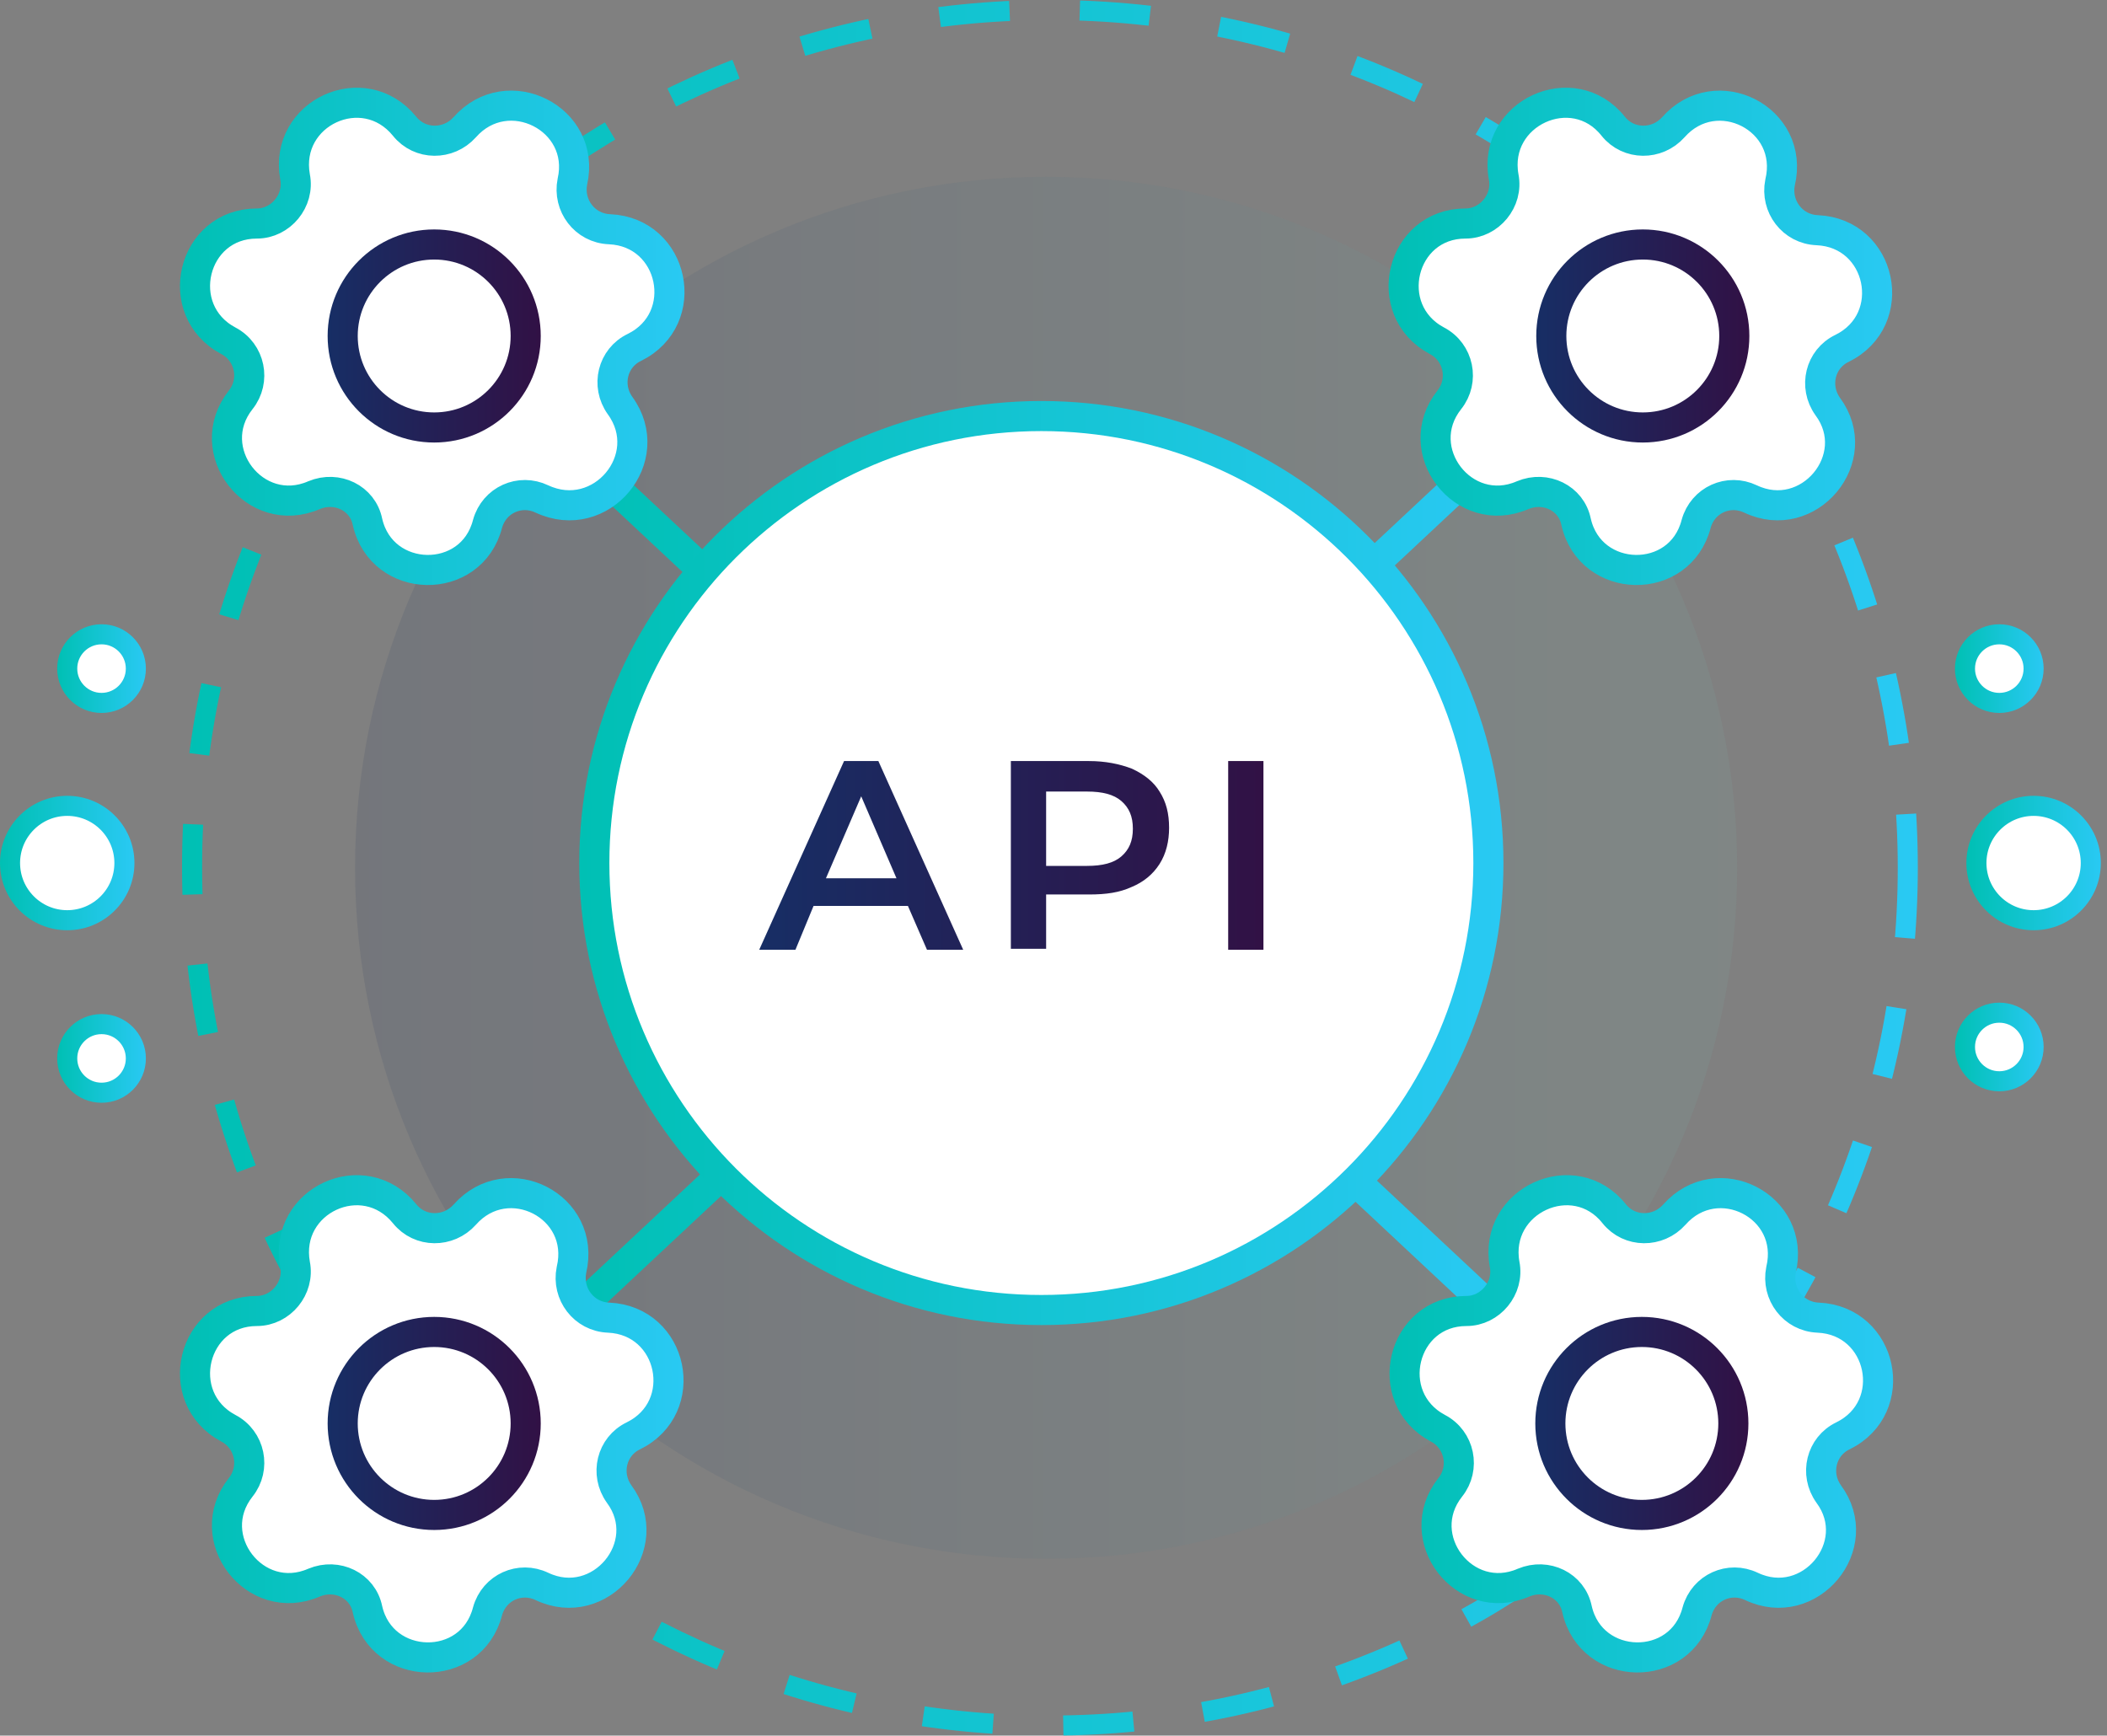 <svg width="210" height="173" viewBox="0 0 210 173" fill="none" xmlns="http://www.w3.org/2000/svg">
<rect x="0" y="0" width="210" height="173" fill="#808080" stroke="none"/>
<path opacity="0.1" d="M173.14 86.5C173.14 124.573 142.338 155.375 104.265 155.375C66.193 155.375 35.39 124.573 35.39 86.5C35.39 48.427 66.193 17.625 104.265 17.625C142.242 17.625 173.14 48.523 173.14 86.5Z" fill="url(#paint0_linear_1_240)"/>
<path d="M190.145 86.5C190.145 133.747 151.892 172 104.645 172C57.397 172 19.145 133.747 19.145 86.5C19.046 39.253 57.397 1 104.645 1C151.892 1 190.145 39.253 190.145 86.5Z" stroke="url(#paint1_linear_1_240)" stroke-width="2" stroke-miterlimit="10" stroke-dasharray="7 7"/>
<path d="M146.54 47.265L57.525 130.58M59.805 47.265L148.82 130.58L59.805 47.265Z" stroke="url(#paint2_linear_1_240)" stroke-width="3" stroke-miterlimit="10"/>
<path d="M103.79 130.58C128.397 130.58 148.345 110.632 148.345 86.025C148.345 61.418 128.397 41.47 103.79 41.47C79.183 41.47 59.235 61.418 59.235 86.025C59.235 110.632 79.183 130.58 103.79 130.58Z" fill="white" stroke="url(#paint3_linear_1_240)" stroke-width="3" stroke-miterlimit="10"/>
<path d="M166.87 121.08C165.255 122.885 162.405 122.885 160.885 120.985C156.895 115.95 148.82 119.655 149.96 126.02C150.435 128.395 148.535 130.675 146.16 130.675C139.7 130.675 137.61 139.32 143.31 142.36C145.495 143.5 146.065 146.35 144.545 148.25C140.555 153.285 145.97 160.315 151.86 157.75C154.14 156.8 156.705 158.035 157.18 160.41C158.605 166.68 167.535 166.87 169.15 160.6C169.815 158.225 172.38 157.085 174.565 158.13C180.36 160.885 186.06 154.045 182.26 148.915C180.835 146.92 181.5 144.165 183.685 143.12C189.48 140.27 187.675 131.625 181.215 131.34C178.745 131.245 177.035 128.965 177.51 126.59C179.03 120.225 171.145 116.235 166.87 121.08Z" fill="white" stroke="url(#paint4_linear_1_240)" stroke-width="3" stroke-miterlimit="10"/>
<path d="M166.775 12.685C165.16 14.49 162.31 14.49 160.79 12.59C156.8 7.555 148.725 11.26 149.865 17.625C150.34 20 148.44 22.28 146.065 22.28C139.605 22.28 137.515 30.925 143.215 33.965C145.4 35.105 145.97 37.955 144.45 39.855C140.46 44.89 145.875 51.92 151.765 49.355C154.045 48.405 156.61 49.64 157.085 52.015C158.51 58.285 167.44 58.475 169.055 52.205C169.72 49.83 172.285 48.69 174.47 49.735C180.265 52.49 185.965 45.65 182.165 40.52C180.74 38.525 181.405 35.77 183.59 34.725C189.385 31.875 187.58 23.23 181.12 22.945C178.65 22.85 176.94 20.57 177.415 18.195C178.935 11.83 171.05 7.84 166.775 12.685Z" fill="white" stroke="url(#paint5_linear_1_240)" stroke-width="3" stroke-miterlimit="10"/>
<path d="M46.315 121.08C44.7 122.885 41.85 122.885 40.33 120.985C36.245 115.95 28.265 119.655 29.405 126.02C29.88 128.395 27.98 130.675 25.605 130.675C19.145 130.675 17.055 139.32 22.755 142.36C24.94 143.5 25.51 146.35 23.99 148.25C20 153.285 25.415 160.315 31.305 157.75C33.585 156.8 36.15 158.035 36.625 160.41C38.05 166.68 46.98 166.87 48.595 160.6C49.26 158.225 51.825 157.085 54.01 158.13C59.805 160.885 65.505 154.045 61.705 148.915C60.28 146.92 60.945 144.165 63.13 143.12C68.925 140.27 67.12 131.625 60.66 131.34C58.19 131.245 56.48 128.965 56.955 126.59C58.475 120.225 50.59 116.235 46.315 121.08Z" fill="white" stroke="url(#paint6_linear_1_240)" stroke-width="3" stroke-miterlimit="10"/>
<path d="M46.315 12.685C44.7 14.49 41.85 14.49 40.33 12.59C36.245 7.555 28.265 11.26 29.405 17.625C29.88 20 27.98 22.28 25.605 22.28C19.145 22.28 17.055 30.925 22.755 33.965C24.94 35.105 25.51 37.955 23.99 39.855C20 44.89 25.415 51.92 31.305 49.355C33.585 48.405 36.15 49.64 36.625 52.015C38.05 58.285 46.98 58.475 48.595 52.205C49.26 49.83 51.825 48.69 54.01 49.735C59.9 52.49 65.6 45.65 61.8 40.425C60.375 38.43 61.04 35.675 63.225 34.63C69.02 31.78 67.215 23.135 60.755 22.85C58.285 22.755 56.575 20.475 57.05 18.1C58.475 11.83 50.59 7.84 46.315 12.685Z" fill="white" stroke="url(#paint7_linear_1_240)" stroke-width="3" stroke-miterlimit="10"/>
<path d="M163.64 151.005C168.677 151.005 172.76 146.922 172.76 141.885C172.76 136.848 168.677 132.765 163.64 132.765C158.603 132.765 154.52 136.848 154.52 141.885C154.52 146.922 158.603 151.005 163.64 151.005Z" stroke="url(#paint8_linear_1_240)" stroke-width="3" stroke-miterlimit="10"/>
<path d="M163.735 42.61C168.772 42.61 172.855 38.527 172.855 33.49C172.855 28.453 168.772 24.37 163.735 24.37C158.698 24.37 154.615 28.453 154.615 33.49C154.615 38.527 158.698 42.61 163.735 42.61Z" stroke="url(#paint9_linear_1_240)" stroke-width="3" stroke-miterlimit="10"/>
<path d="M43.275 151.005C48.312 151.005 52.395 146.922 52.395 141.885C52.395 136.848 48.312 132.765 43.275 132.765C38.238 132.765 34.155 136.848 34.155 141.885C34.155 146.922 38.238 151.005 43.275 151.005Z" stroke="url(#paint10_linear_1_240)" stroke-width="3" stroke-miterlimit="10"/>
<path d="M43.275 42.61C48.312 42.61 52.395 38.527 52.395 33.49C52.395 28.453 48.312 24.37 43.275 24.37C38.238 24.37 34.155 28.453 34.155 33.49C34.155 38.527 38.238 42.61 43.275 42.61Z" stroke="url(#paint11_linear_1_240)" stroke-width="3" stroke-miterlimit="10"/>
<path d="M90.49 90.3H81.085L79.28 94.67H75.67L84.125 75.86H87.545L96 94.67H92.39L90.49 90.3ZM89.35 87.545L85.835 79.375L82.32 87.545H89.35ZM108.54 75.86C110.155 75.86 111.58 76.145 112.815 76.62C114.05 77.19 115 77.95 115.57 78.9C116.235 79.945 116.52 81.085 116.52 82.51C116.52 83.84 116.235 85.075 115.57 86.12C114.905 87.165 113.955 87.925 112.815 88.4C111.58 88.97 110.25 89.16 108.54 89.16H104.265V94.575H100.75V75.86H108.54ZM108.35 86.31C109.87 86.31 111.01 86.025 111.77 85.36C112.53 84.695 112.91 83.84 112.91 82.605C112.91 81.37 112.53 80.515 111.77 79.85C111.01 79.185 109.87 78.9 108.35 78.9H104.265V86.31H108.35V86.31ZM122.41 75.86H125.925V94.67H122.41V75.86Z" fill="url(#paint12_linear_1_240)"/>
<path d="M202.685 91.725C205.833 91.725 208.385 89.173 208.385 86.025C208.385 82.877 205.833 80.325 202.685 80.325C199.537 80.325 196.985 82.877 196.985 86.025C196.985 89.173 199.537 91.725 202.685 91.725Z" fill="white" stroke="url(#paint13_linear_1_240)" stroke-width="2" stroke-miterlimit="10"/>
<path d="M199.265 70.065C201.153 70.065 202.685 68.534 202.685 66.645C202.685 64.756 201.153 63.225 199.265 63.225C197.376 63.225 195.845 64.756 195.845 66.645C195.845 68.534 197.376 70.065 199.265 70.065Z" fill="white" stroke="url(#paint14_linear_1_240)" stroke-width="2" stroke-miterlimit="10"/>
<path d="M199.265 107.78C201.153 107.78 202.685 106.249 202.685 104.36C202.685 102.471 201.153 100.94 199.265 100.94C197.376 100.94 195.845 102.471 195.845 104.36C195.845 106.249 197.376 107.78 199.265 107.78Z" fill="white" stroke="url(#paint15_linear_1_240)" stroke-width="2" stroke-miterlimit="10"/>
<path d="M6.7 91.725C9.848 91.725 12.4 89.173 12.4 86.025C12.4 82.877 9.848 80.325 6.7 80.325C3.552 80.325 1 82.877 1 86.025C1 89.173 3.552 91.725 6.7 91.725Z" fill="white" stroke="url(#paint16_linear_1_240)" stroke-width="2" stroke-miterlimit="10"/>
<path d="M10.12 70.065C12.009 70.065 13.54 68.534 13.54 66.645C13.54 64.756 12.009 63.225 10.12 63.225C8.231 63.225 6.7 64.756 6.7 66.645C6.7 68.534 8.231 70.065 10.12 70.065Z" fill="white" stroke="url(#paint17_linear_1_240)" stroke-width="2" stroke-miterlimit="10"/>
<path d="M10.12 108.92C12.009 108.92 13.54 107.389 13.54 105.5C13.54 103.611 12.009 102.08 10.12 102.08C8.231 102.08 6.7 103.611 6.7 105.5C6.7 107.389 8.231 108.92 10.12 108.92Z" fill="white" stroke="url(#paint18_linear_1_240)" stroke-width="2" stroke-miterlimit="10"/>
<defs>
<linearGradient id="paint0_linear_1_240" x1="35.358" y1="86.536" x2="173.108" y2="86.536" gradientUnits="userSpaceOnUse">
<stop stop-color="#092054"/>
<stop offset="0.194" stop-color="#213E67"/>
<stop offset="0.469" stop-color="#456F84"/>
<stop offset="0.705" stop-color="#629A9C"/>
<stop offset="0.89" stop-color="#76B7AE"/>
<stop offset="1" stop-color="#7EC3B4"/>
</linearGradient>
<linearGradient id="paint1_linear_1_240" x1="18.086" y1="86.537" x2="191.136" y2="86.537" gradientUnits="userSpaceOnUse">
<stop stop-color="#00C0B4"/>
<stop offset="1" stop-color="#29C9F3"/>
</linearGradient>
<linearGradient id="paint2_linear_1_240" x1="56.541" y1="88.915" x2="149.834" y2="88.915" gradientUnits="userSpaceOnUse">
<stop stop-color="#00C0B4"/>
<stop offset="1" stop-color="#29C9F3"/>
</linearGradient>
<linearGradient id="paint3_linear_1_240" x1="57.803" y1="86.06" x2="149.714" y2="86.06" gradientUnits="userSpaceOnUse">
<stop stop-color="#00C0B4"/>
<stop offset="1" stop-color="#29C9F3"/>
</linearGradient>
<linearGradient id="paint4_linear_1_240" x1="138.566" y1="141.912" x2="188.669" y2="141.912" gradientUnits="userSpaceOnUse">
<stop stop-color="#00C0B4"/>
<stop offset="1" stop-color="#29C9F3"/>
</linearGradient>
<linearGradient id="paint5_linear_1_240" x1="138.48" y1="33.527" x2="188.583" y2="33.527" gradientUnits="userSpaceOnUse">
<stop stop-color="#00C0B4"/>
<stop offset="1" stop-color="#29C9F3"/>
</linearGradient>
<linearGradient id="paint6_linear_1_240" x1="18.018" y1="141.925" x2="68.123" y2="141.925" gradientUnits="userSpaceOnUse">
<stop stop-color="#00C0B4"/>
<stop offset="1" stop-color="#29C9F3"/>
</linearGradient>
<linearGradient id="paint7_linear_1_240" x1="18.018" y1="33.527" x2="68.123" y2="33.527" gradientUnits="userSpaceOnUse">
<stop stop-color="#00C0B4"/>
<stop offset="1" stop-color="#29C9F3"/>
</linearGradient>
<linearGradient id="paint8_linear_1_240" x1="153.058" y1="141.912" x2="174.177" y2="141.912" gradientUnits="userSpaceOnUse">
<stop stop-color="#172E65"/>
<stop offset="1" stop-color="#311145"/>
</linearGradient>
<linearGradient id="paint9_linear_1_240" x1="153.144" y1="33.501" x2="174.263" y2="33.501" gradientUnits="userSpaceOnUse">
<stop stop-color="#172E65"/>
<stop offset="1" stop-color="#311145"/>
</linearGradient>
<linearGradient id="paint10_linear_1_240" x1="32.683" y1="141.899" x2="53.802" y2="141.899" gradientUnits="userSpaceOnUse">
<stop stop-color="#172E65"/>
<stop offset="1" stop-color="#311145"/>
</linearGradient>
<linearGradient id="paint11_linear_1_240" x1="32.683" y1="33.501" x2="53.802" y2="33.501" gradientUnits="userSpaceOnUse">
<stop stop-color="#172E65"/>
<stop offset="1" stop-color="#311145"/>
</linearGradient>
<linearGradient id="paint12_linear_1_240" x1="75.63" y1="85.261" x2="125.941" y2="85.261" gradientUnits="userSpaceOnUse">
<stop stop-color="#172E65"/>
<stop offset="1" stop-color="#311145"/>
</linearGradient>
<linearGradient id="paint13_linear_1_240" x1="196.048" y1="86.06" x2="209.366" y2="86.06" gradientUnits="userSpaceOnUse">
<stop stop-color="#00C0B4"/>
<stop offset="1" stop-color="#29C9F3"/>
</linearGradient>
<linearGradient id="paint14_linear_1_240" x1="194.906" y1="66.65" x2="203.657" y2="66.65" gradientUnits="userSpaceOnUse">
<stop stop-color="#00C0B4"/>
<stop offset="1" stop-color="#29C9F3"/>
</linearGradient>
<linearGradient id="paint15_linear_1_240" x1="194.906" y1="104.329" x2="203.657" y2="104.329" gradientUnits="userSpaceOnUse">
<stop stop-color="#00C0B4"/>
<stop offset="1" stop-color="#29C9F3"/>
</linearGradient>
<linearGradient id="paint16_linear_1_240" x1="0.05" y1="86.06" x2="13.368" y2="86.06" gradientUnits="userSpaceOnUse">
<stop stop-color="#00C0B4"/>
<stop offset="1" stop-color="#29C9F3"/>
</linearGradient>
<linearGradient id="paint17_linear_1_240" x1="5.759" y1="66.65" x2="14.51" y2="66.65" gradientUnits="userSpaceOnUse">
<stop stop-color="#00C0B4"/>
<stop offset="1" stop-color="#29C9F3"/>
</linearGradient>
<linearGradient id="paint18_linear_1_240" x1="5.759" y1="105.471" x2="14.51" y2="105.471" gradientUnits="userSpaceOnUse">
<stop stop-color="#00C0B4"/>
<stop offset="1" stop-color="#29C9F3"/>
</linearGradient>
</defs>
</svg>
